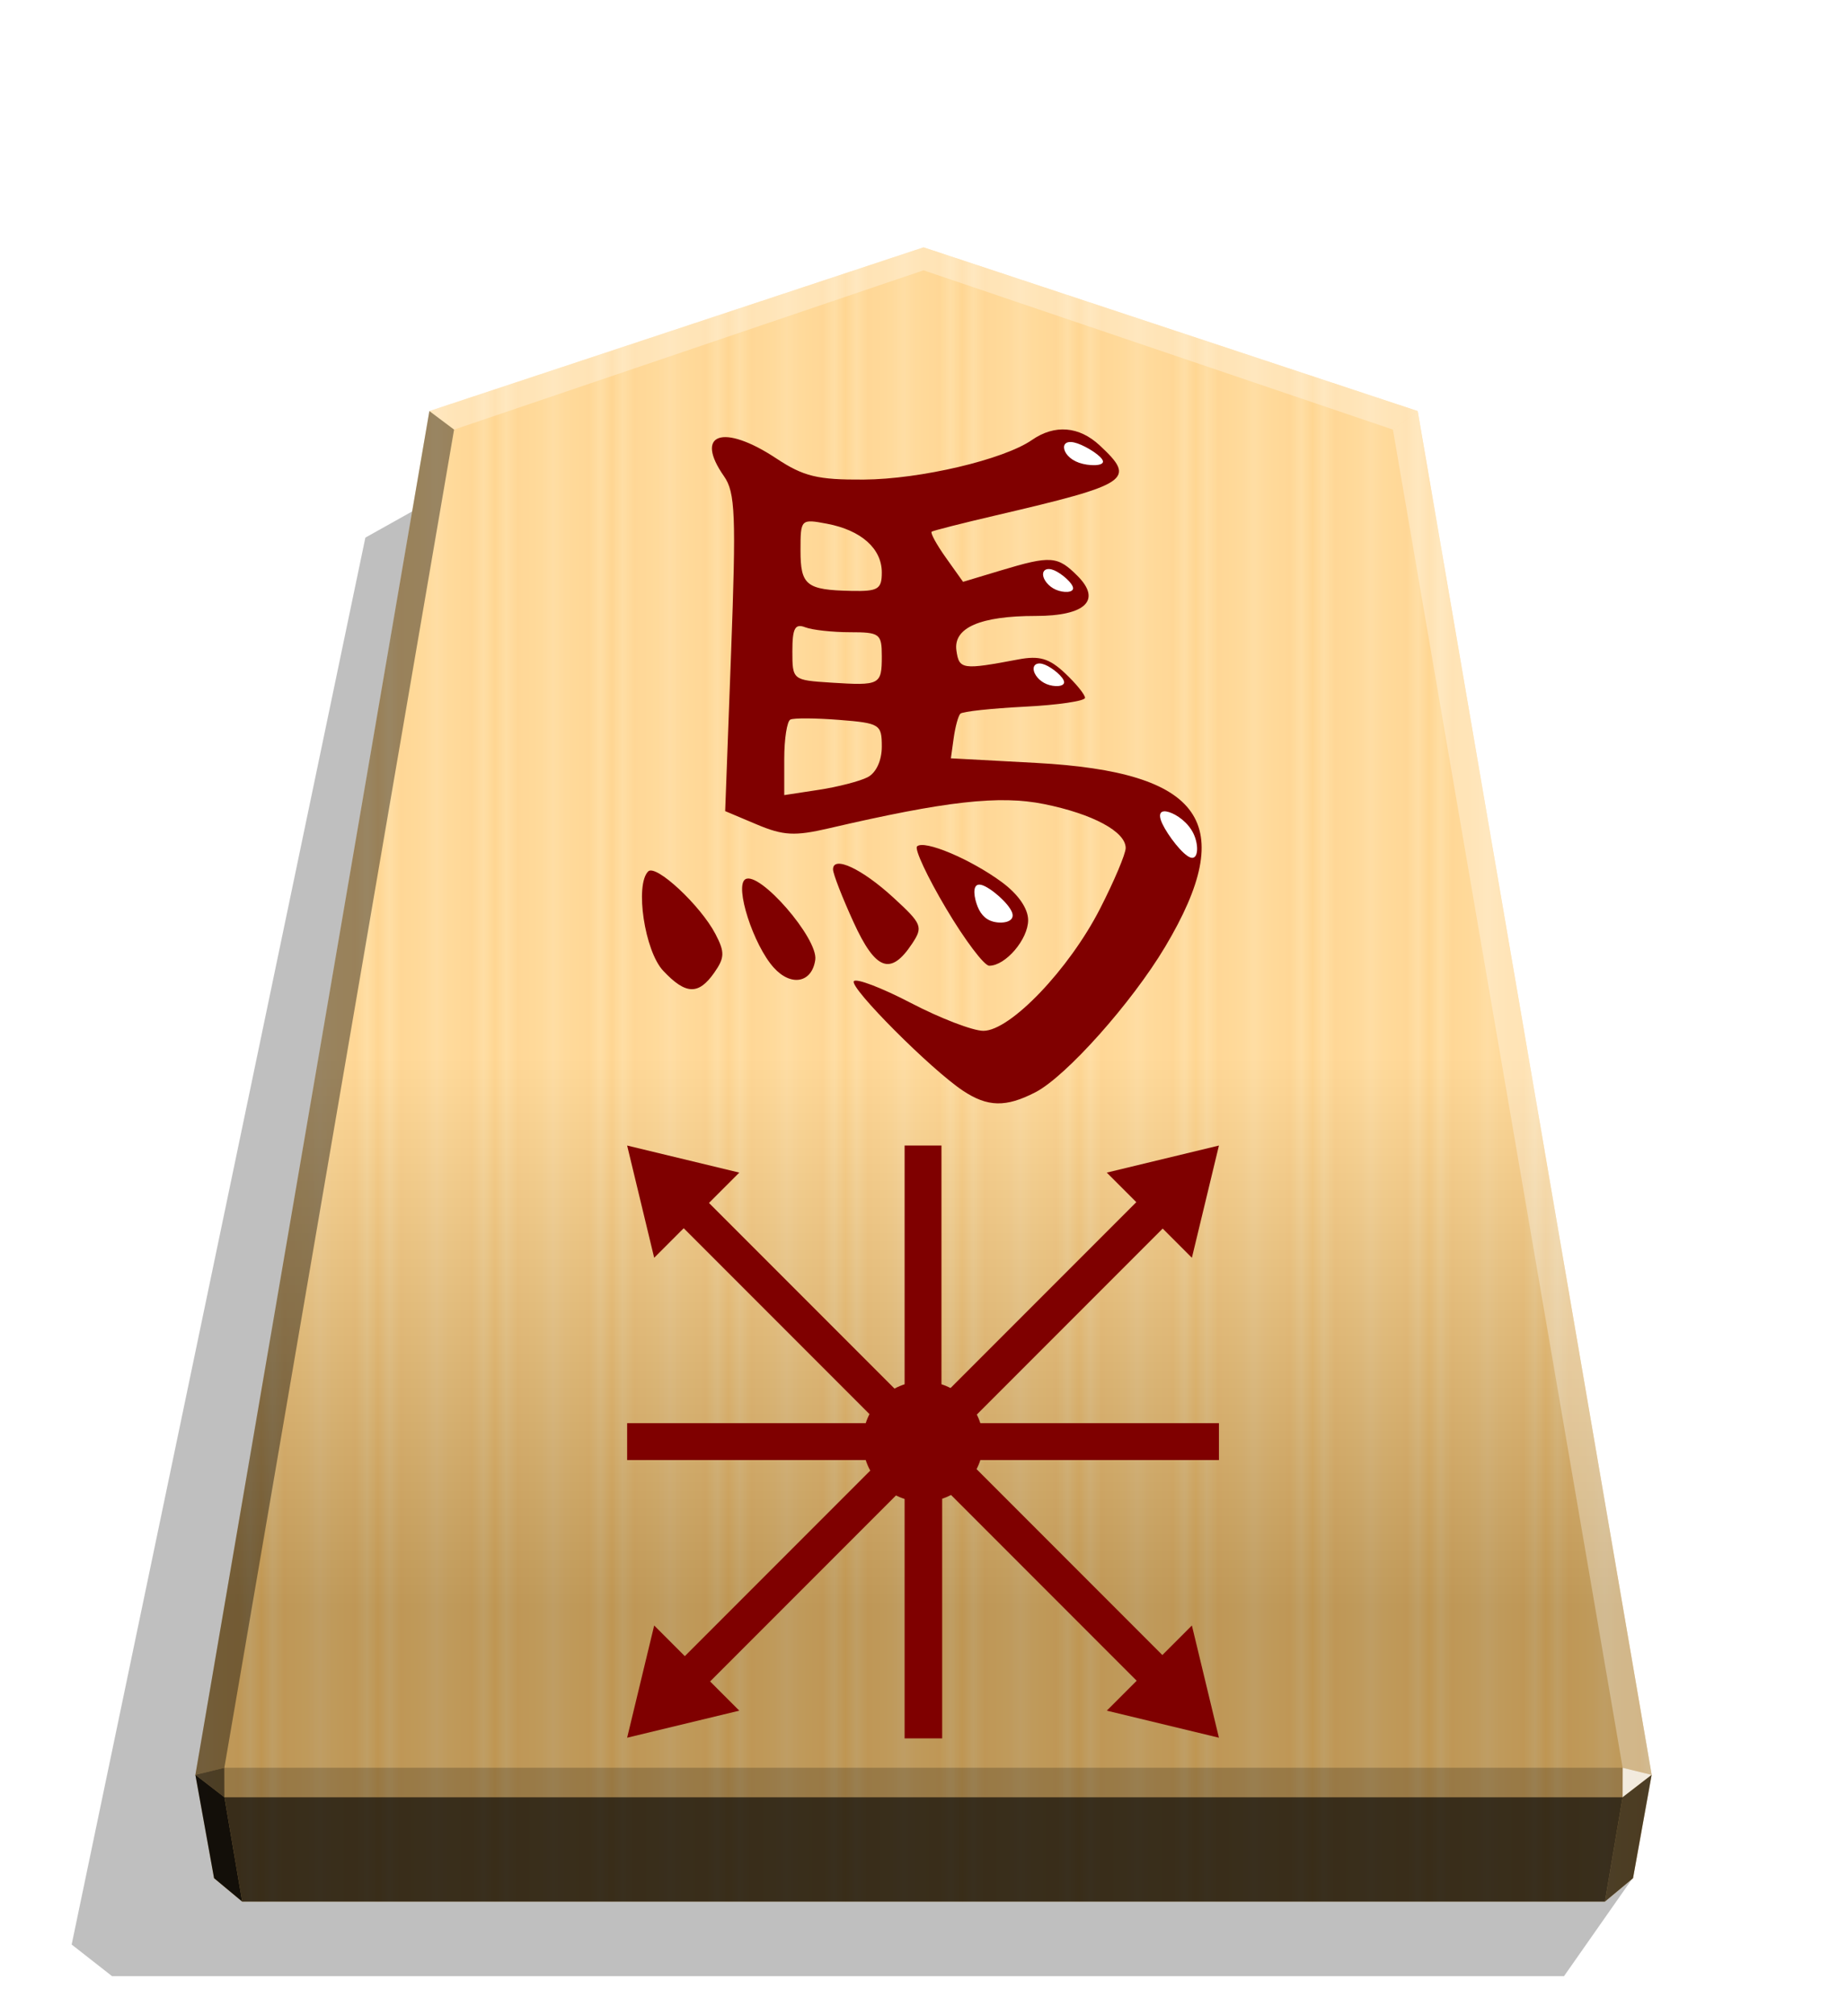 <svg xmlns="http://www.w3.org/2000/svg" width="498.898" height="544.252" viewBox="0 0 1320 1440" xmlns:v="https://vecta.io/nano"><style><![CDATA[.B{color-interpolation-filters:sRGB}]]></style><defs><linearGradient id="A" x1="228.547" y1="660.587" x2="270.281" y2="660.587" spreadMethod="reflect" gradientUnits="userSpaceOnUse"><stop offset="0" stop-color="#ffd285"/><stop offset=".232" stop-color="#ffcd79"/><stop offset=".616" stop-color="#ffca73"/><stop offset=".808" stop-color="#ffd386"/><stop offset="1" stop-color="#ffc86e"/></linearGradient><linearGradient id="B" x1="660.031" y1="176.668" x2="660.029" y2="1147.598" gradientUnits="userSpaceOnUse"><stop offset=".597" stop-color="#fff"/><stop offset="1"/></linearGradient><filter id="C" x="-.044" y="-.045" width="1.088" height="1.089" class="B"><feGaussianBlur stdDeviation=".392"/></filter><filter id="D" x="-.046" y="-.036" width="1.091" height="1.073" class="B"><feGaussianBlur stdDeviation=".392"/></filter><filter id="E" x="-.055" y="-.075" width="1.111" height="1.15" class="B"><feGaussianBlur stdDeviation=".392"/></filter><filter id="F" x="-.056" y="-.074" width="1.113" height="1.148" class="B"><feGaussianBlur stdDeviation=".392"/></filter><filter id="G" x="-.043" y="-.073" width="1.087" height="1.146" class="B"><feGaussianBlur stdDeviation=".392"/></filter><filter id="H" x="-.011" y="-.011" width="1.021" height="1.022" class="B"><feGaussianBlur stdDeviation="2.441"/></filter></defs><path style="mix-blend-mode:multiply" d="M-2758.546 269.702l24.453 34.897h517.576l14.375-11.25-104.69-501.167-31.462-17.601z" transform="matrix(-2.005 0 0 2.005 -4364.078 800.65)" opacity=".5" filter="url(#H)"/><path d="M660.043 176.666L306.898 293.594l-167.217 974.019 13.3 73.818 20.099 16.718h973.903l20.099-16.718 13.324-73.818-167.217-974.019z" fill="url(#A)"/><path d="M660.031 176.668L306.887 293.595 139.67 1267.615l13.312 73.816 20.099 16.719h973.903l20.099-16.719 13.312-73.816-167.217-974.019z" opacity=".25" fill="url(#B)" style="mix-blend-mode:overlay"/><path d="M1159.664 1262.571l-.043 21.064 20.75-16.013-20.707-5.052z" opacity=".8" fill="#fff"/><path d="M1180.371 1267.622l-20.75 16.013-12.637 74.514 20.099-16.718 13.288-73.808z" opacity=".6"/><g fill="#fff"><path d="M306.85 293.586l17.664 13.248L660 193.058v-16.402z" opacity=".3"/><path d="M1013.15 293.586l-17.664 13.248L660 193.058v-16.402z" opacity=".3"/><path d="M1013.15 293.586l-17.664 13.248 164.177 955.737 20.707 5.052z" opacity=".3"/></g><path d="M306.85 293.586l17.664 13.248-164.177 955.737-20.707 5.052z" opacity=".4"/><path d="M139.629 1267.622l20.75 16.013 12.702 74.514-20.099-16.718-13.353-73.808z" opacity=".9"/><path d="M160.337 1262.571l.043 21.064-20.75-16.013 20.707-5.052z" opacity=".6"/><path d="M160.337 1262.571h999.327l-.043 21.064H160.379l-.043-21.064z" opacity=".2"/><path d="M1159.621 1283.635l-12.637 74.514H173.081l-12.702-74.514h999.241z" opacity=".7"/><g transform="matrix(1.286 0 0 1.286 3944.647 654.556)"><path d="M-2532.279 96.741c-17.829-11.858-62.902-57.043-60.607-60.756 1.15-1.86 15.432 3.572 31.739 12.071s34.423 15.454 40.258 15.454c14.957 0 47.617-34.16 64.846-67.823 7.834-15.307 14.244-30.471 14.244-33.698 0-9.102-18.276-18.938-45.36-24.411-24.787-5.01-54.507-1.665-119.541 13.454-19.022 4.422-25.359 4.083-40.13-2.145l-17.541-7.397 3.277-87.845c2.857-76.578 2.354-89.163-3.919-98.119-16.736-23.894-.443-29.435 29.087-9.893 15.119 10.005 22.927 11.893 48.525 11.733 31.42-.196 77.806-11.108 93.521-21.999 12.63-8.753 26.193-7.66 37.673 3.036 20.431 19.034 16.869 21.427-57.88 38.873-18.636 4.35-34.614 8.408-35.506 9.017s2.663 7.127 7.9 14.482l9.523 13.373 21.054-6.336c27.651-8.322 31.455-8.053 42.509 3.002 13.559 13.559 4.493 22.287-23.15 22.287-30.904 0-45.903 6.533-44.101 19.208 1.502 10.561 3.246 10.811 34.373 4.943 11.74-2.213 17.196-.608 25.977 7.641 6.114 5.744 11.116 11.9 11.116 13.68s-15.111 4-33.58 4.932-34.534 2.68-35.701 3.882-2.828 7.269-3.692 13.481l-1.571 11.295 47.437 2.561c92.79 5.009 112.679 33.405 71.587 102.203-18.566 31.084-54.975 71.877-72.021 80.691-16.427 8.494-26.592 8.273-40.351-.878zm-52.96-174.061c4.749-2.437 7.906-9.232 7.906-17.016 0-12.382-1.055-13.042-23.718-14.838-13.045-1.034-25.243-1.11-27.107-.169s-3.388 10.762-3.388 21.827V-67.4l19.201-2.932c10.56-1.612 22.758-4.757 27.107-6.989zm7.906-67.256c0-12.443-1.124-13.287-17.702-13.287-9.736 0-20.918-1.234-24.848-2.742-5.69-2.183-7.146.528-7.146 13.306 0 15.94.146 16.058 21.46 17.428 27.283 1.755 28.236 1.258 28.236-14.705zm0-46.47c0-13.293-11.489-23.493-30.495-27.074-14.524-2.736-14.683-2.576-14.683 14.816 0 19.408 3.215 21.969 28.236 22.496 14.862.313 16.942-.944 16.942-10.238zm-121.519 221.164c-10.253-10.914-15.79-47.659-8.309-55.14 4.237-4.237 29.066 18.859 37.384 34.775 5.256 10.057 5.161 13.15-.66 21.46-8.779 12.533-15.87 12.26-28.416-1.094zm61.5-1.678c-11.372-12.566-21.931-45.328-15.825-49.101 7.794-4.817 40.56 32.897 38.869 44.736-1.83 12.814-13.412 15.008-23.044 4.365zm44.291-25.316c-6.258-13.681-11.378-26.847-11.378-29.258 0-7.875 15.977-.439 33.452 15.57 16.043 14.698 16.703 16.312 10.494 25.678-11.903 17.958-20.281 14.874-32.569-11.99zm51.47-7.531c-10.382-17.476-17.654-32.997-16.159-34.492 3.851-3.85 29.714 7.022 47.056 19.781 9.159 6.739 14.683 14.701 14.683 21.167 0 10.634-12.535 25.318-21.613 25.318-2.799 0-13.584-14.298-23.966-31.774z" fill="maroon"/><g fill="#fff"><path d="M-2521.938-17.516c4.971 1.317 15.443 10.437 17.089 15.54s-5.542 6.18-10.512 4.863-7.718-5.028-9.363-10.128-2.185-11.593 2.786-10.276z" filter="url(#C)"/><path d="M-2417.7-57.953c4.318 1.35 10.62 5.699 13.618 12.014s2.693 14.581-1.627 13.231-12.653-12.325-15.649-18.635-.66-7.959 3.659-6.61z" filter="url(#D)"/><path d="M-2486.595-139.784c4.235 1.743 10.371 6.878 10.577 9.559s-5.515 2.906-9.751 1.163-6.985-5.454-7.191-8.134 2.131-4.33 6.366-2.587z" filter="url(#E)"/><path d="M-2481.413-192.197c4.169 1.814 10.172 7.092 10.378 9.773s-5.383 2.763-9.553.949-6.919-5.525-7.125-8.206 2.131-4.33 6.3-2.516z" filter="url(#F)"/><path d="M-2468.511-262.693c5.408 1.879 13.89 7.289 14.096 9.97s-7.861 2.632-13.27.752-8.158-5.591-8.364-8.271 2.131-4.33 7.539-2.45z" filter="url(#G)"/></g></g><g transform="matrix(.855 0 0 .855 1747.523 325.747)" fill="#7f0000"><path d="M-1025.008 807.854v30.81h-250.315v-30.81z"/><path d="M-1275.323 807.854v30.81h-244.352v-30.81z"/><path d="M-1256.353 1071.147h-31.394V821.213h31.394z"/><path d="M-1256.937 821.213h-30.81V575.925h30.81zm-262.738 249.379l22.606-93.752 71.146 71.146zm494.667-494.667l-93.752 22.606 71.146 71.146zm0 494.667l-93.752-22.606 71.146-71.146zm-494.667-494.667l22.606 93.752 35.573-35.573 35.573-35.573z"/><path d="M-1051.015 1022.799l-21.475 21.475-199.263-199.263 21.475-21.475zm-222.005-220.648l-21.108 21.108-196.526-196.526 21.108-21.108zm-199.075 243.202l-21.133-21.133 200.031-200.031 21.133 21.133z"/><path d="M-1250.438 823.695l-22.063-22.063 199.913-199.913 22.063 22.063z"/><circle cx="-1272.342" cy="823.258" r="50.308"/></g></svg>